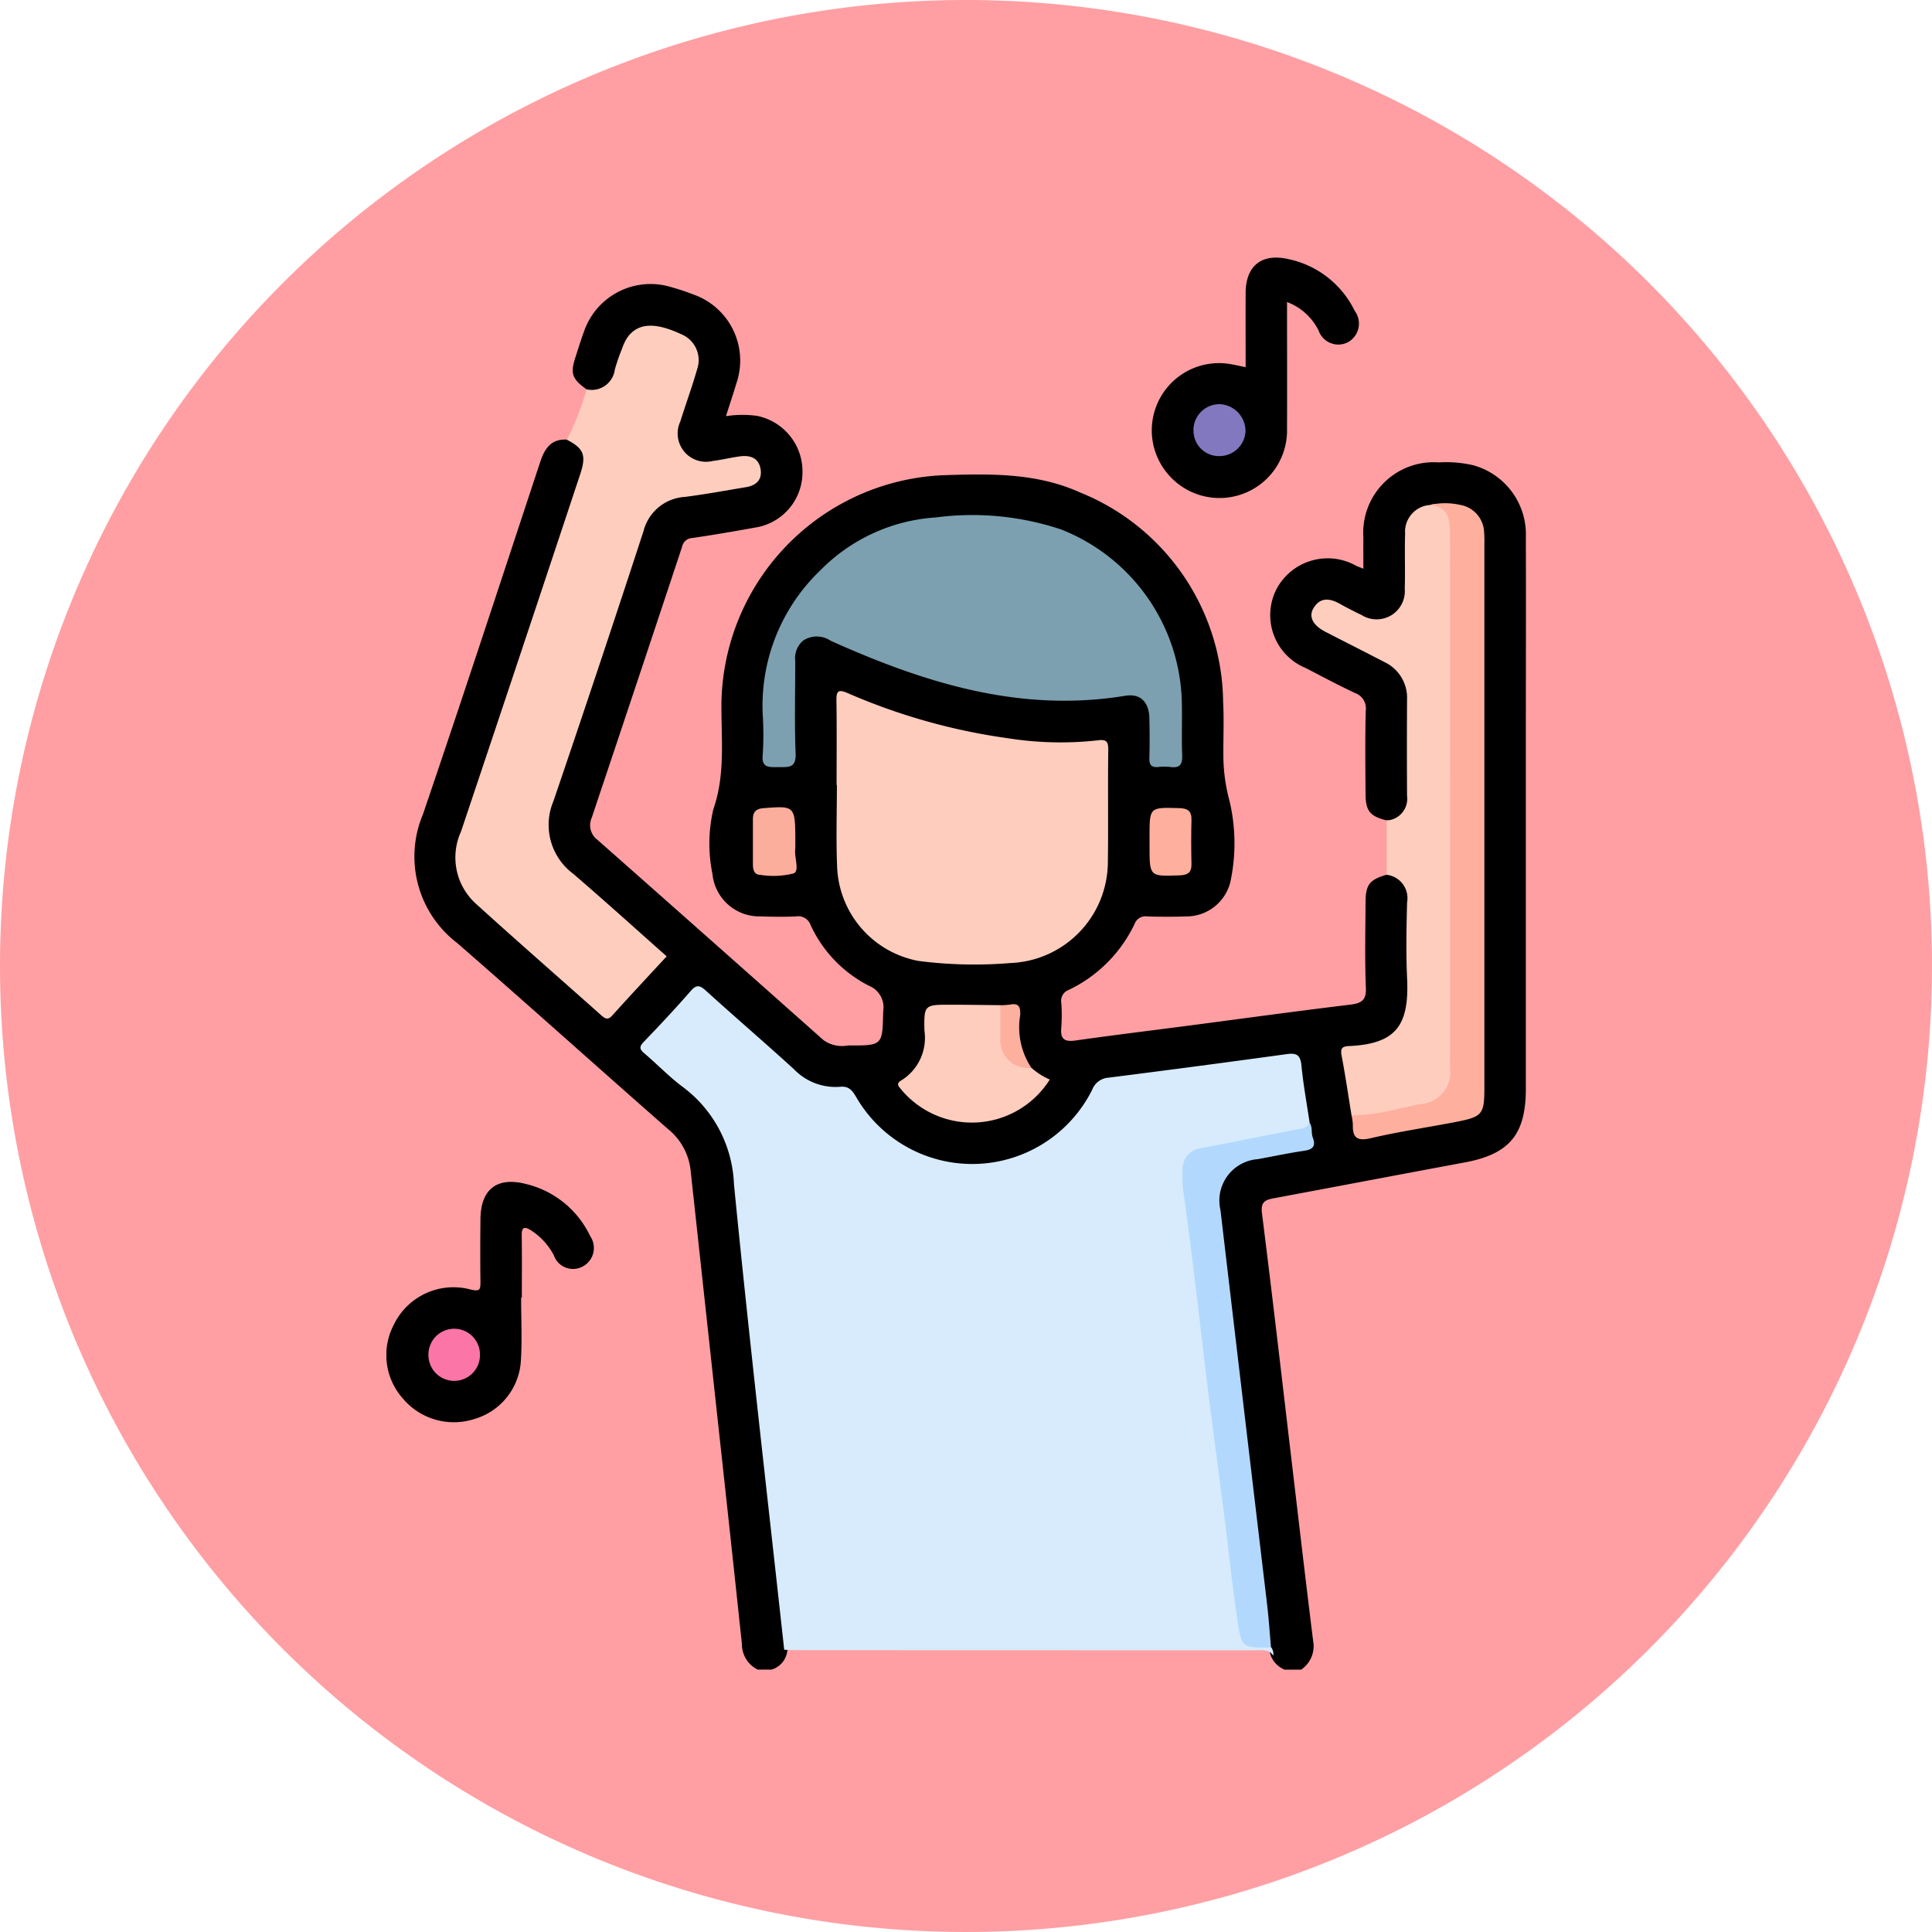 <svg xmlns="http://www.w3.org/2000/svg" xmlns:xlink="http://www.w3.org/1999/xlink" width="105" height="105" viewBox="0 0 105 105">
  <defs>
    <clipPath id="clip-path">
      <rect id="Rectángulo_43085" data-name="Rectángulo 43085" width="61.929" height="76.737" fill="none"/>
    </clipPath>
  </defs>
  <g id="_46" data-name="46" transform="translate(-433.326 -839)">
    <path id="Trazado_160852" data-name="Trazado 160852" d="M52.5,0A52.5,52.5,0,1,1,0,52.5,52.5,52.5,0,0,1,52.5,0Z" transform="translate(433.326 839)" fill="#ff9fa3"/>
    <g id="Grupo_170494" data-name="Grupo 170494" transform="translate(454.326 853)">
      <g id="Grupo_170493" data-name="Grupo 170493" clip-path="url(#clip-path)">
        <path id="Trazado_165210" data-name="Trazado 165210" d="M56.128,32.237c-.878-.217-1.131-.5-1.138-1.392-.013-1.524-.03-3.048.011-4.572a.893.893,0,0,0-.6-.964c-.9-.422-1.779-.894-2.664-1.351a3.108,3.108,0,0,1-1.611-4.246A3.149,3.149,0,0,1,54.475,18.4c.09.041.183.075.395.162,0-.6-.006-1.161,0-1.717a3.828,3.828,0,0,1,4.1-4.062,6.479,6.479,0,0,1,1.859.152A3.892,3.892,0,0,1,63.7,16.846c.013,3.548,0,7.1,0,10.643q0,9.668,0,19.337c0,2.485-.894,3.546-3.312,4-3.457.643-6.911,1.3-10.368,1.946-.48.089-.741.188-.66.826.611,4.853,1.168,9.714,1.743,14.572.349,2.95.691,5.9,1.061,8.847a1.541,1.541,0,0,1-.677,1.377h-.9a1.362,1.362,0,0,1-.756-.782c-.049-.192-.117-.379-.16-.574-.853-7.161-1.681-14.324-2.554-21.482-.091-.743-.186-1.486-.25-2.232a2.568,2.568,0,0,1,2.023-2.83c.654-.162,1.319-.275,1.984-.387,1.039-.175,1.076-.235.929-1.335-.148-.963-.331-1.92-.465-2.884-.08-.573-.344-.777-.9-.7-3.04.434-6.091.789-9.136,1.194a1.442,1.442,0,0,0-1.084.812,7.443,7.443,0,0,1-5.446,3.822,7.191,7.191,0,0,1-7.285-3.129,1.794,1.794,0,0,0-1.608-.974,2.6,2.6,0,0,1-1.7-.694c-1.645-1.38-3.221-2.839-4.831-4.258-.6-.533-.638-.544-1.181.065-.6.671-1.281,1.261-1.831,1.978-.47.612-.491.68.107,1.207.824.726,1.655,1.444,2.473,2.178a5.555,5.555,0,0,1,1.849,3.733c.384,3.849.834,7.692,1.248,11.539.372,3.448.767,6.894,1.137,10.343.152,1.413.355,2.823.42,4.245a1.207,1.207,0,0,1-.868,1.143h-.75A1.545,1.545,0,0,1,21.095,77q-.612-5.773-1.246-11.543-.773-7.112-1.545-14.224a3.339,3.339,0,0,0-1.232-2.225C13.244,45.648,9.454,42.24,5.61,38.894a5.911,5.911,0,0,1-1.849-6.988c2.168-6.364,4.259-12.754,6.369-19.138.241-.731.585-1.269,1.452-1.224a1.113,1.113,0,0,1,1.043,1.4,5.1,5.1,0,0,1-.237.789C10.3,20.02,8.219,26.3,6.1,32.578a3.744,3.744,0,0,0,1.136,4.511c2.055,1.707,4,3.545,6.023,5.284.391.335.656.341.989-.066.633-.772,1.4-1.425,2.028-2.2.3-.367.349-.59-.04-.919-1.448-1.226-2.845-2.51-4.283-3.748a3.5,3.5,0,0,1-1.226-4.456c1.58-4.766,3.2-9.521,4.751-14.3a2.863,2.863,0,0,1,2.655-2.246c.943-.086,1.869-.325,2.812-.439a1.818,1.818,0,0,0,.366-.078c.338-.115.59-.312.53-.706a.636.636,0,0,0-.753-.568c-.472.037-.936.151-1.406.217A1.769,1.769,0,0,1,17.594,10.4c.263-.834.575-1.652.81-2.495a1.44,1.44,0,0,0-1-2.012,5.4,5.4,0,0,0-.783-.256,1.429,1.429,0,0,0-1.845.97c-.2.511-.319,1.055-.559,1.55a1.118,1.118,0,0,1-1.563.656c-.793-.568-.9-.863-.6-1.763.153-.474.3-.951.472-1.418a3.826,3.826,0,0,1,4.724-2.377c.407.116.811.246,1.206.4a3.807,3.807,0,0,1,2.353,4.789c-.178.591-.374,1.177-.581,1.825a5.886,5.886,0,0,1,1.685-.016,3.08,3.08,0,0,1,2.473,3.13,3.037,3.037,0,0,1-2.591,2.944c-1.129.205-2.261.4-3.4.565a.587.587,0,0,0-.552.48Q15.4,24.739,12.931,32.1A.991.991,0,0,0,13.25,33.3Q19.4,38.732,25.533,44.184a1.728,1.728,0,0,0,1.335.285c1.891.012,1.864,0,1.905-1.854a1.265,1.265,0,0,0-.779-1.391,6.987,6.987,0,0,1-3.162-3.289.714.714,0,0,0-.791-.479c-.648.033-1.3.02-1.948,0a2.558,2.558,0,0,1-2.6-2.313,8.223,8.223,0,0,1,.047-3.5c.685-1.966.413-3.939.445-5.908A12.6,12.6,0,0,1,31.963,13.482c2.549-.086,5.116-.151,7.513.935A12.413,12.413,0,0,1,47.248,25.8c.051.947.008,1.9.013,2.849A9.574,9.574,0,0,0,47.6,31.2a9.985,9.985,0,0,1,.042,4.382,2.461,2.461,0,0,1-2.421,1.876q-1.048.034-2.1,0a.629.629,0,0,0-.686.412,7.6,7.6,0,0,1-3.582,3.585.621.621,0,0,0-.4.692,9.444,9.444,0,0,1,0,1.349c-.061.61.156.792.762.706,2.051-.29,4.108-.541,6.162-.809,2.92-.382,5.838-.785,8.762-1.138.628-.075.9-.233.867-.938-.063-1.547-.025-3.1-.017-4.647.005-.941.224-1.211,1.143-1.479.777-.05,1.209.337,1.254,1.186.049.922.014,1.846.016,2.77,0,.948.012,1.9,0,2.845a2.4,2.4,0,0,1-2.064,2.547c-1.458.346-1.456.346-1.221,1.806.1.64.244,1.275.309,1.921.267,1.092.271,1.11,1.335.907,1.4-.267,2.8-.506,4.192-.8,1.055-.221,1.2-.375,1.2-1.447q.013-6.366,0-12.73,0-8.425,0-16.849c0-1.743-.748-2.368-2.5-2.1-1.025.339-1.245.622-1.261,1.664-.012.824.029,1.65-.015,2.473-.1,1.821-1.4,2.553-3.023,1.711a5.735,5.735,0,0,0-1.073-.528c-.371-.1-.716-.078-.881.326a.626.626,0,0,0,.354.812c.666.4,1.378.705,2.066,1.06a13.109,13.109,0,0,1,1.51.827,2.227,2.227,0,0,1,1.051,1.883c.015,1.849.031,3.7-.007,5.545-.02.955-.446,1.332-1.25,1.212" transform="translate(-1.774 -1.652)"/>
        <path id="Trazado_165211" data-name="Trazado 165211" d="M15.211,11.4a1.266,1.266,0,0,0,1.532-1.075,10.5,10.5,0,0,1,.39-1.129,2.735,2.735,0,0,1,.282-.6c.565-.806,1.5-.864,2.921-.2a1.522,1.522,0,0,1,.881,1.912c-.275.956-.618,1.893-.916,2.843a1.539,1.539,0,0,0,1.771,2.139c.495-.06.981-.183,1.475-.249.556-.074,1.02.083,1.119.7.092.578-.245.883-.791.974-1.107.183-2.211.388-3.324.53a2.473,2.473,0,0,0-2.25,1.864q-2.4,7.35-4.893,14.668a3.315,3.315,0,0,0,1.071,3.948c1.705,1.463,3.37,2.973,5.082,4.49-1,1.081-1.987,2.134-2.951,3.208-.239.267-.384.188-.6,0-2.274-2.027-4.571-4.029-6.826-6.076a3.392,3.392,0,0,1-.8-3.915q3.254-9.7,6.477-19.419c.343-1.031.2-1.4-.721-1.873A15.767,15.767,0,0,0,15.211,11.4" transform="translate(-4.329 -4.239)" fill="#fecdbe"/>
        <path id="Trazado_165212" data-name="Trazado 165212" d="M110.125,61.962c-.176-1.08-.334-2.164-.538-3.238-.069-.366.014-.5.38-.516,2.628-.112,3.3-1.169,3.179-3.7-.064-1.367-.034-2.741,0-4.11a1.28,1.28,0,0,0-1.111-1.5q0-1.476,0-2.952a1.178,1.178,0,0,0,1.109-1.334q-.015-2.619,0-5.238a2.145,2.145,0,0,0-1.249-2.046c-1.06-.55-2.127-1.087-3.188-1.635-.676-.349-.93-.821-.645-1.289.367-.6.88-.539,1.425-.234.39.218.789.422,1.193.615a1.533,1.533,0,0,0,2.339-1.426c.031-1-.012-2,.02-2.993A1.458,1.458,0,0,1,114.4,28.8c.658-.2.981.147,1.171.716a3.7,3.7,0,0,1,.146,1.185q0,14.17,0,28.339c0,1.693-.507,2.288-2.149,2.63-.856.179-1.713.353-2.574.506-.308.055-.654.173-.867-.209" transform="translate(-57.674 -15.356)" fill="#fecdbe"/>
        <path id="Trazado_165213" data-name="Trazado 165213" d="M96.679,2.414c0,2.342.01,4.606,0,6.871A3.671,3.671,0,0,1,90.2,11.758,3.655,3.655,0,0,1,93.558,5.78c.267.043.532.107.872.176,0-1.366-.006-2.7,0-4.042C94.44.424,95.32-.254,96.78.087A5.2,5.2,0,0,1,100.361,2.9a1.156,1.156,0,0,1-.351,1.688A1.134,1.134,0,0,1,98.4,3.976a3.14,3.14,0,0,0-1.724-1.562" transform="translate(-47.732 0)"/>
        <path id="Trazado_165214" data-name="Trazado 165214" d="M7.322,114.165c0,1.148.057,2.3-.014,3.444a3.515,3.515,0,0,1-2.566,3.161,3.622,3.622,0,0,1-3.858-1.138A3.549,3.549,0,0,1,.4,115.638a3.6,3.6,0,0,1,4.212-1.908c.452.1.5,0,.5-.391-.015-1.148-.013-2.3,0-3.446.013-1.624.9-2.316,2.481-1.906a5.2,5.2,0,0,1,3.482,2.831,1.136,1.136,0,0,1-.425,1.661,1.1,1.1,0,0,1-1.545-.607,3.571,3.571,0,0,0-1.242-1.364c-.372-.235-.517-.181-.509.286.018,1.123.006,2.247.006,3.371h-.03" transform="translate(0 -57.638)"/>
        <path id="Trazado_165215" data-name="Trazado 165215" d="M64.038,121.422c-.228-.373-.6-.29-.941-.29l-24.585-.007c-.35,0-.7-.015-1.049-.024-.923-8.432-1.9-16.859-2.731-25.3a6.919,6.919,0,0,0-2.777-5.284c-.739-.549-1.381-1.225-2.086-1.822-.267-.225-.3-.36-.037-.633.868-.9,1.719-1.811,2.54-2.751.3-.349.482-.349.822-.04,1.589,1.443,3.221,2.84,4.806,4.287a3.138,3.138,0,0,0,2.5.948c.447-.044.64.164.853.521a7.286,7.286,0,0,0,12.852-.369,1.017,1.017,0,0,1,.868-.646q4.862-.616,9.718-1.284c.559-.077.73.086.784.635.1,1.04.292,2.071.446,3.106-.008.547-.468.519-.8.59-1.489.316-2.983.6-4.475.906-1.288.26-1.547.622-1.377,1.982.3,2.376.6,4.751.887,7.129.67,5.521,1.368,11.039,2.046,16.56.121.981.121.983,1.147,1.141a1.034,1.034,0,0,1,.479.195.573.573,0,0,1,.112.451" transform="translate(-15.843 -45.441)" fill="#d7ebfd"/>
        <path id="Trazado_165216" data-name="Trazado 165216" d="M52.53,55.694c0-1.522.015-3.045-.008-4.567-.007-.5.061-.659.6-.429a33.194,33.194,0,0,0,8.741,2.461,18.3,18.3,0,0,0,4.849.112c.466-.064.59.047.583.524-.029,2.071.01,4.143-.024,6.214a5.512,5.512,0,0,1-5.295,5.364,23.627,23.627,0,0,1-5-.115,5.417,5.417,0,0,1-4.419-5.147c-.059-1.47-.011-2.944-.011-4.416H52.53" transform="translate(-28.063 -27.034)" fill="#fecdbe"/>
        <path id="Trazado_165217" data-name="Trazado 165217" d="M43.932,41.226a10.18,10.18,0,0,1,3.118-8.14,9.669,9.669,0,0,1,6.265-2.869,15.251,15.251,0,0,1,6.8.647,10.35,10.35,0,0,1,6.576,9.367c.024.974-.018,1.95.019,2.924.019.5-.141.688-.634.625a3.2,3.2,0,0,0-.674,0c-.356.031-.485-.109-.475-.469.02-.724.016-1.45,0-2.174-.017-.875-.473-1.367-1.313-1.228-5.7.939-10.915-.7-16.008-2.99a1.349,1.349,0,0,0-1.48-.021,1.254,1.254,0,0,0-.445,1.133c0,1.674-.044,3.35.02,5.022.031.8-.4.731-.924.733-.5,0-.954.067-.861-.695a17.067,17.067,0,0,0,.013-1.861" transform="translate(-23.461 -16.095)" fill="#7ca0b0"/>
        <path id="Trazado_165218" data-name="Trazado 165218" d="M112.634,61.924a9.453,9.453,0,0,0,2.61-.37c.367-.036.726-.163,1.091-.23a1.712,1.712,0,0,0,1.654-1.934q.01-14.581,0-29.163c0-.988-.305-1.367-1.077-1.47a3.7,3.7,0,0,1,1.627,0,1.566,1.566,0,0,1,1.3,1.442,6.631,6.631,0,0,1,.017.674q0,14.769,0,29.536c0,1.47-.1,1.6-1.528,1.88-1.542.3-3.1.524-4.629.884-.754.177-1.012-.008-.992-.739a2.934,2.934,0,0,0-.075-.514" transform="translate(-60.183 -15.318)" fill="#feaf9d"/>
        <path id="Trazado_165219" data-name="Trazado 165219" d="M97.716,129.489c-1.562.034-1.606.04-1.834-1.5-.287-1.933-.489-3.878-.736-5.817-.278-2.184-.574-4.367-.848-6.552-.228-1.818-.428-3.639-.651-5.457s-.446-3.636-.7-5.45a5.436,5.436,0,0,1-.035-1.34,1.133,1.133,0,0,1,1.034-1.018c1.775-.343,3.546-.705,5.322-1.042a.648.648,0,0,0,.541-.33c.167.242.074.543.169.793.184.486,0,.657-.478.727-.837.122-1.666.3-2.5.453a2.257,2.257,0,0,0-2.037,2.77q1.262,10.729,2.537,21.457c.09.766.14,1.536.209,2.3" transform="translate(-49.633 -53.959)" fill="#b2d9fd"/>
        <path id="Trazado_165220" data-name="Trazado 165220" d="M66.957,90.622a3.68,3.68,0,0,0,1,.641,5,5,0,0,1-8.061.556c-.127-.167-.337-.317,0-.515a2.71,2.71,0,0,0,1.249-2.691c-.03-1.417,0-1.42,1.433-1.416.9,0,1.8.016,2.694.024a1.268,1.268,0,0,1,.2,1.07,1.94,1.94,0,0,0,1.486,2.33" transform="translate(-31.904 -46.592)" fill="#fecdbe"/>
        <path id="Trazado_165221" data-name="Trazado 165221" d="M45.07,66.108a2.286,2.286,0,0,1,0,.3c-.062.462.25,1.188-.087,1.334a4.5,4.5,0,0,1-1.838.075c-.313-.011-.374-.29-.376-.553,0-.823,0-1.647,0-2.469,0-.393.17-.568.583-.6,1.722-.131,1.721-.142,1.722,1.914" transform="translate(-22.85 -34.274)" fill="#fcae9c"/>
        <path id="Trazado_165222" data-name="Trazado 165222" d="M89.061,66.013v-.224c0-1.618,0-1.6,1.612-1.556.472.014.682.163.668.653-.022.8-.017,1.594,0,2.391.008.455-.2.593-.634.61-1.646.062-1.645.075-1.645-1.574v-.3" transform="translate(-47.587 -34.314)" fill="#feaf9d"/>
        <path id="Trazado_165223" data-name="Trazado 165223" d="M73.337,90.587a1.49,1.49,0,0,1-1.681-1.615c-.011-.595,0-1.189-.006-1.784a3.861,3.861,0,0,0,.521-.033c.5-.1.58.149.558.579a3.978,3.978,0,0,0,.607,2.854" transform="translate(-38.284 -46.557)" fill="#feb09e"/>
        <path id="Trazado_165224" data-name="Trazado 165224" d="M94.189,18.531a1.414,1.414,0,0,1,1.422-1.423,1.464,1.464,0,0,1,1.407,1.458,1.414,1.414,0,0,1-1.4,1.363,1.376,1.376,0,0,1-1.425-1.4" transform="translate(-50.328 -9.142)" fill="#8278bf"/>
        <path id="Trazado_165225" data-name="Trazado 165225" d="M6.291,125.011A1.4,1.4,0,0,1,7.7,126.439a1.4,1.4,0,0,1-2.8.01,1.4,1.4,0,0,1,1.4-1.438" transform="translate(-2.615 -66.796)" fill="#fc75a7"/>
      </g>
    </g>
  </g>
</svg>
